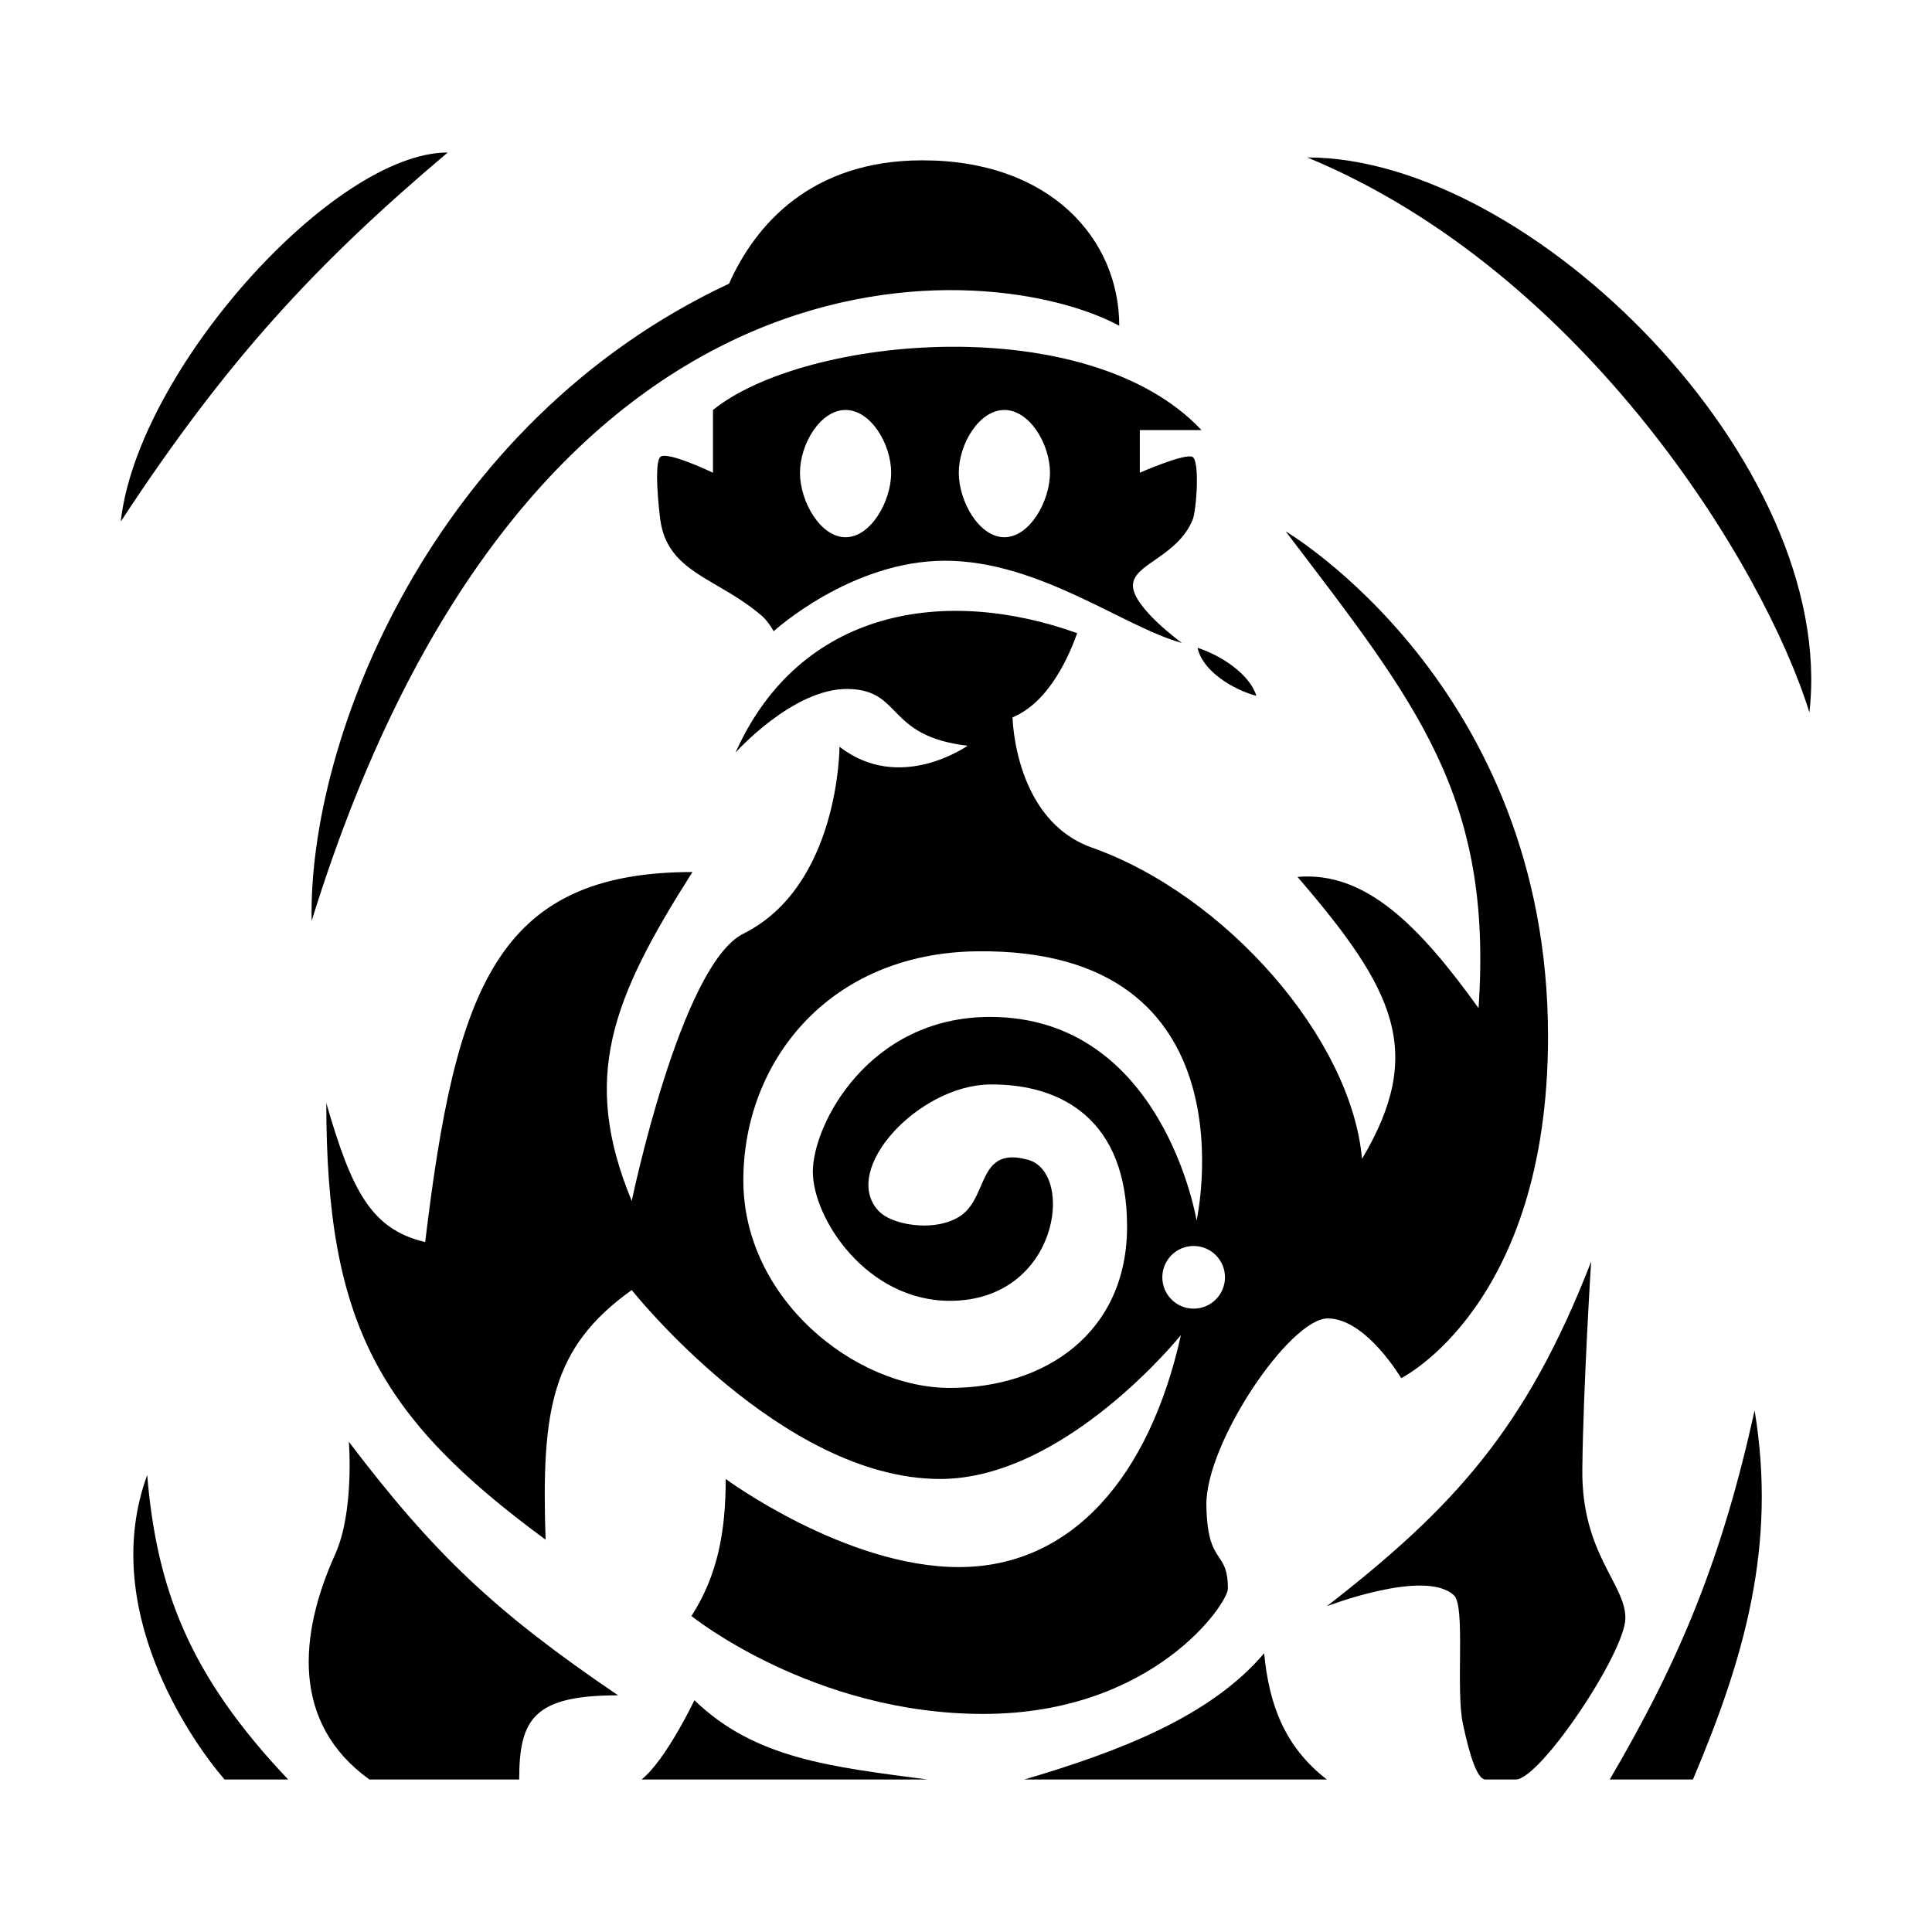 <?xml version="1.0" encoding="utf-8"?>
<svg width="256" height="256" viewBox="0 0 256 256" fill="none" xmlns="http://www.w3.org/2000/svg">
  <path fill-rule="evenodd" clip-rule="evenodd" d="M 111.238 98.945 C 111.238 98.945 111.238 117.365 98.496 123.721 C 90.194 127.862 83.708 159.133 83.708 159.133 C 76.953 142.804 81.017 132.443 91.751 115.549 C 65.678 115.549 60.359 131.244 56.338 164.581 C 49.204 162.895 46.609 157.836 43.237 146.162 C 43.237 175.348 50.212 187.784 72.293 204.015 C 71.728 186.848 73.025 178.58 83.708 170.937 C 83.708 170.937 103.555 195.972 124.569 195.972 C 141.172 195.972 156.479 176.904 156.479 176.904 C 152.328 195.583 142.08 207.647 127.043 207.647 C 112.006 207.647 96.161 195.972 96.161 195.972 C 96.161 202.847 95.123 208.685 91.621 214.132 C 91.621 214.132 107.705 227.104 130.276 227.104 C 152.846 227.104 162.705 212.446 162.705 210.5 C 162.705 208.108 162.157 207.29 161.541 206.371 C 160.788 205.247 159.933 203.97 159.851 199.475 C 159.703 191.303 170.877 174.699 175.936 174.699 C 180.995 174.699 185.665 182.612 185.665 182.612 C 185.665 182.612 205.122 173.013 205.122 137.341 C 205.122 90.862 170.358 70.407 170.358 70.407 C 187.61 93.108 197.858 105.431 195.912 133.579 C 188 122.553 180.865 115.419 171.929 116.197 C 184.791 131.13 188.908 139.375 180.476 153.555 C 179.049 137.6 162.446 118.61 144.674 112.306 C 134.382 108.655 134.168 95.054 134.168 95.054 C 139.115 93.012 141.759 86.643 142.729 83.898 C 125.217 77.618 106 80.655 97.458 99.723 C 97.458 99.723 105.111 91.162 112.375 91.292 C 119.639 91.421 117.305 97.518 128.201 98.815 C 128.201 98.815 119.25 105.171 111.238 98.945 Z M 131.184 134.747 C 154.145 134.747 158.554 161.728 158.554 161.728 C 158.554 161.728 166.596 125.537 129.368 126.054 C 109.783 126.327 98.496 140.711 98.496 156.407 C 98.496 172.104 113.285 183.908 125.867 183.908 C 138.448 183.908 149.344 176.644 149.344 162.505 C 149.344 148.366 140.653 143.602 131.184 143.697 C 121.715 143.793 111.337 154.983 116.396 160.431 C 118.444 162.636 125.217 163.414 128.071 160.431 C 128.946 159.516 129.462 158.328 129.956 157.188 C 131.022 154.733 131.992 152.499 136.243 153.685 C 142.469 155.423 140.264 172.365 125.867 172.365 C 114.84 172.365 107.705 161.468 107.705 155.242 C 107.705 149.016 115.099 134.747 131.184 134.747 Z M 158.165 173.402 C 160.457 173.402 162.316 171.543 162.316 169.251 C 162.316 166.958 160.457 165.1 158.165 165.1 C 155.872 165.1 154.014 166.958 154.014 169.251 C 154.014 171.543 155.872 173.402 158.165 173.402 Z" fill="black"/>
  <path fill-rule="evenodd" clip-rule="evenodd" d="M 95.054 77.618 C 96.923 78.71 98.947 79.892 100.899 81.56 C 101.522 82.091 102.046 82.817 102.518 83.638 C 102.518 83.638 112.735 74.299 125.217 74.299 C 137.7 74.299 148.955 83.12 156.608 85.195 C 156.608 85.195 150.157 80.525 150.123 77.618 C 150.088 74.71 155.899 73.883 158.02 68.911 C 158.529 67.718 159.009 61.097 158.02 60.548 C 157.031 59.999 151.031 62.639 151.031 62.639 L 151.031 56.989 L 159.203 56.989 C 144.156 40.962 106.668 44.464 94.474 54.323 L 94.474 62.639 C 94.474 62.639 88.377 59.712 87.498 60.548 C 86.619 61.385 87.334 67.751 87.498 68.911 C 88.158 73.59 91.293 75.42 95.054 77.618 Z M 112.041 71.186 C 115.378 71.186 118.083 66.449 118.083 62.639 C 118.083 58.829 115.378 54.323 112.041 54.323 C 108.705 54.323 106 58.829 106 62.639 C 106 66.449 108.705 71.186 112.041 71.186 Z M 139.126 62.639 C 139.126 66.449 136.422 71.186 133.085 71.186 C 129.748 71.186 127.043 66.449 127.043 62.639 C 127.043 58.829 129.748 54.323 133.085 54.323 C 136.422 54.323 139.126 58.829 139.126 62.639 Z" fill="black"/>
  <path d="M 41.294 122.034 C 70.481 27.731 132.095 34.346 148.306 43.167 C 148.306 31.752 139.255 21.245 122.233 21.245 C 107.445 21.246 100.076 29.807 96.6 37.589 C 57.249 56.009 40.776 98.036 41.294 122.034 Z" fill="black"/>
  <path d="M 16 69.11 C 30.013 47.733 41.867 34.951 59.325 20.207 C 44.149 20.207 18.205 49.134 16 69.11 Z" fill="black"/>
  <path d="M 173.215 20.859 C 209.925 36.035 233.791 75.08 239.756 94.408 C 243.522 61.328 202.922 20.859 173.215 20.859 Z" fill="black"/>
  <path d="M 19.503 195.453 C 20.792 210.746 25.169 222.059 38.183 235.793 L 29.751 235.793 C 24.952 230.217 13.146 212.835 19.503 195.453 Z" fill="black"/>
  <path d="M 232.495 186.892 C 228.231 206.224 222.801 219.603 213.298 235.793 L 224.324 235.793 C 231.069 219.839 235.479 204.922 232.495 186.892 Z" fill="black"/>
  <path d="M 215.373 214.392 C 215.373 218.931 204.088 235.793 200.845 235.793 L 196.824 235.793 C 195.786 235.793 194.789 232.887 193.84 228.401 C 192.869 223.808 194.203 212.885 192.673 211.408 C 188.911 207.776 175.81 212.835 175.81 212.835 C 192.673 199.734 202.272 189.227 210.833 167.175 C 210.833 167.175 209.796 183.519 209.666 194.675 C 209.536 205.83 215.373 209.852 215.373 214.392 Z" fill="black"/>
  <path d="M 167.508 219.061 C 160.374 227.493 148.161 232.127 135.728 235.793 L 175.81 235.793 C 170.248 231.466 168.157 225.936 167.508 219.061 Z" fill="black"/>
  <path d="M 92.014 225.288 C 92.014 225.288 88.252 233.2 85.009 235.793 L 122.886 235.793 C 110.174 234.108 100.056 233.071 92.014 225.288 Z" fill="black"/>
  <path d="M 81.896 224.639 C 70.74 224.639 68.795 227.752 68.795 235.793 L 48.948 235.793 C 38.561 228.315 39.609 216.597 44.408 205.96 C 46.974 200.272 46.224 191.043 46.224 191.043 C 57.555 205.972 65.631 213.598 81.896 224.639 Z" fill="black"/>
  <path d="M 158.688 85.843 C 159.336 88.956 163.487 91.421 166.471 92.199 C 165.641 89.422 161.93 86.881 158.688 85.843 Z" fill="black"/>
</svg>
